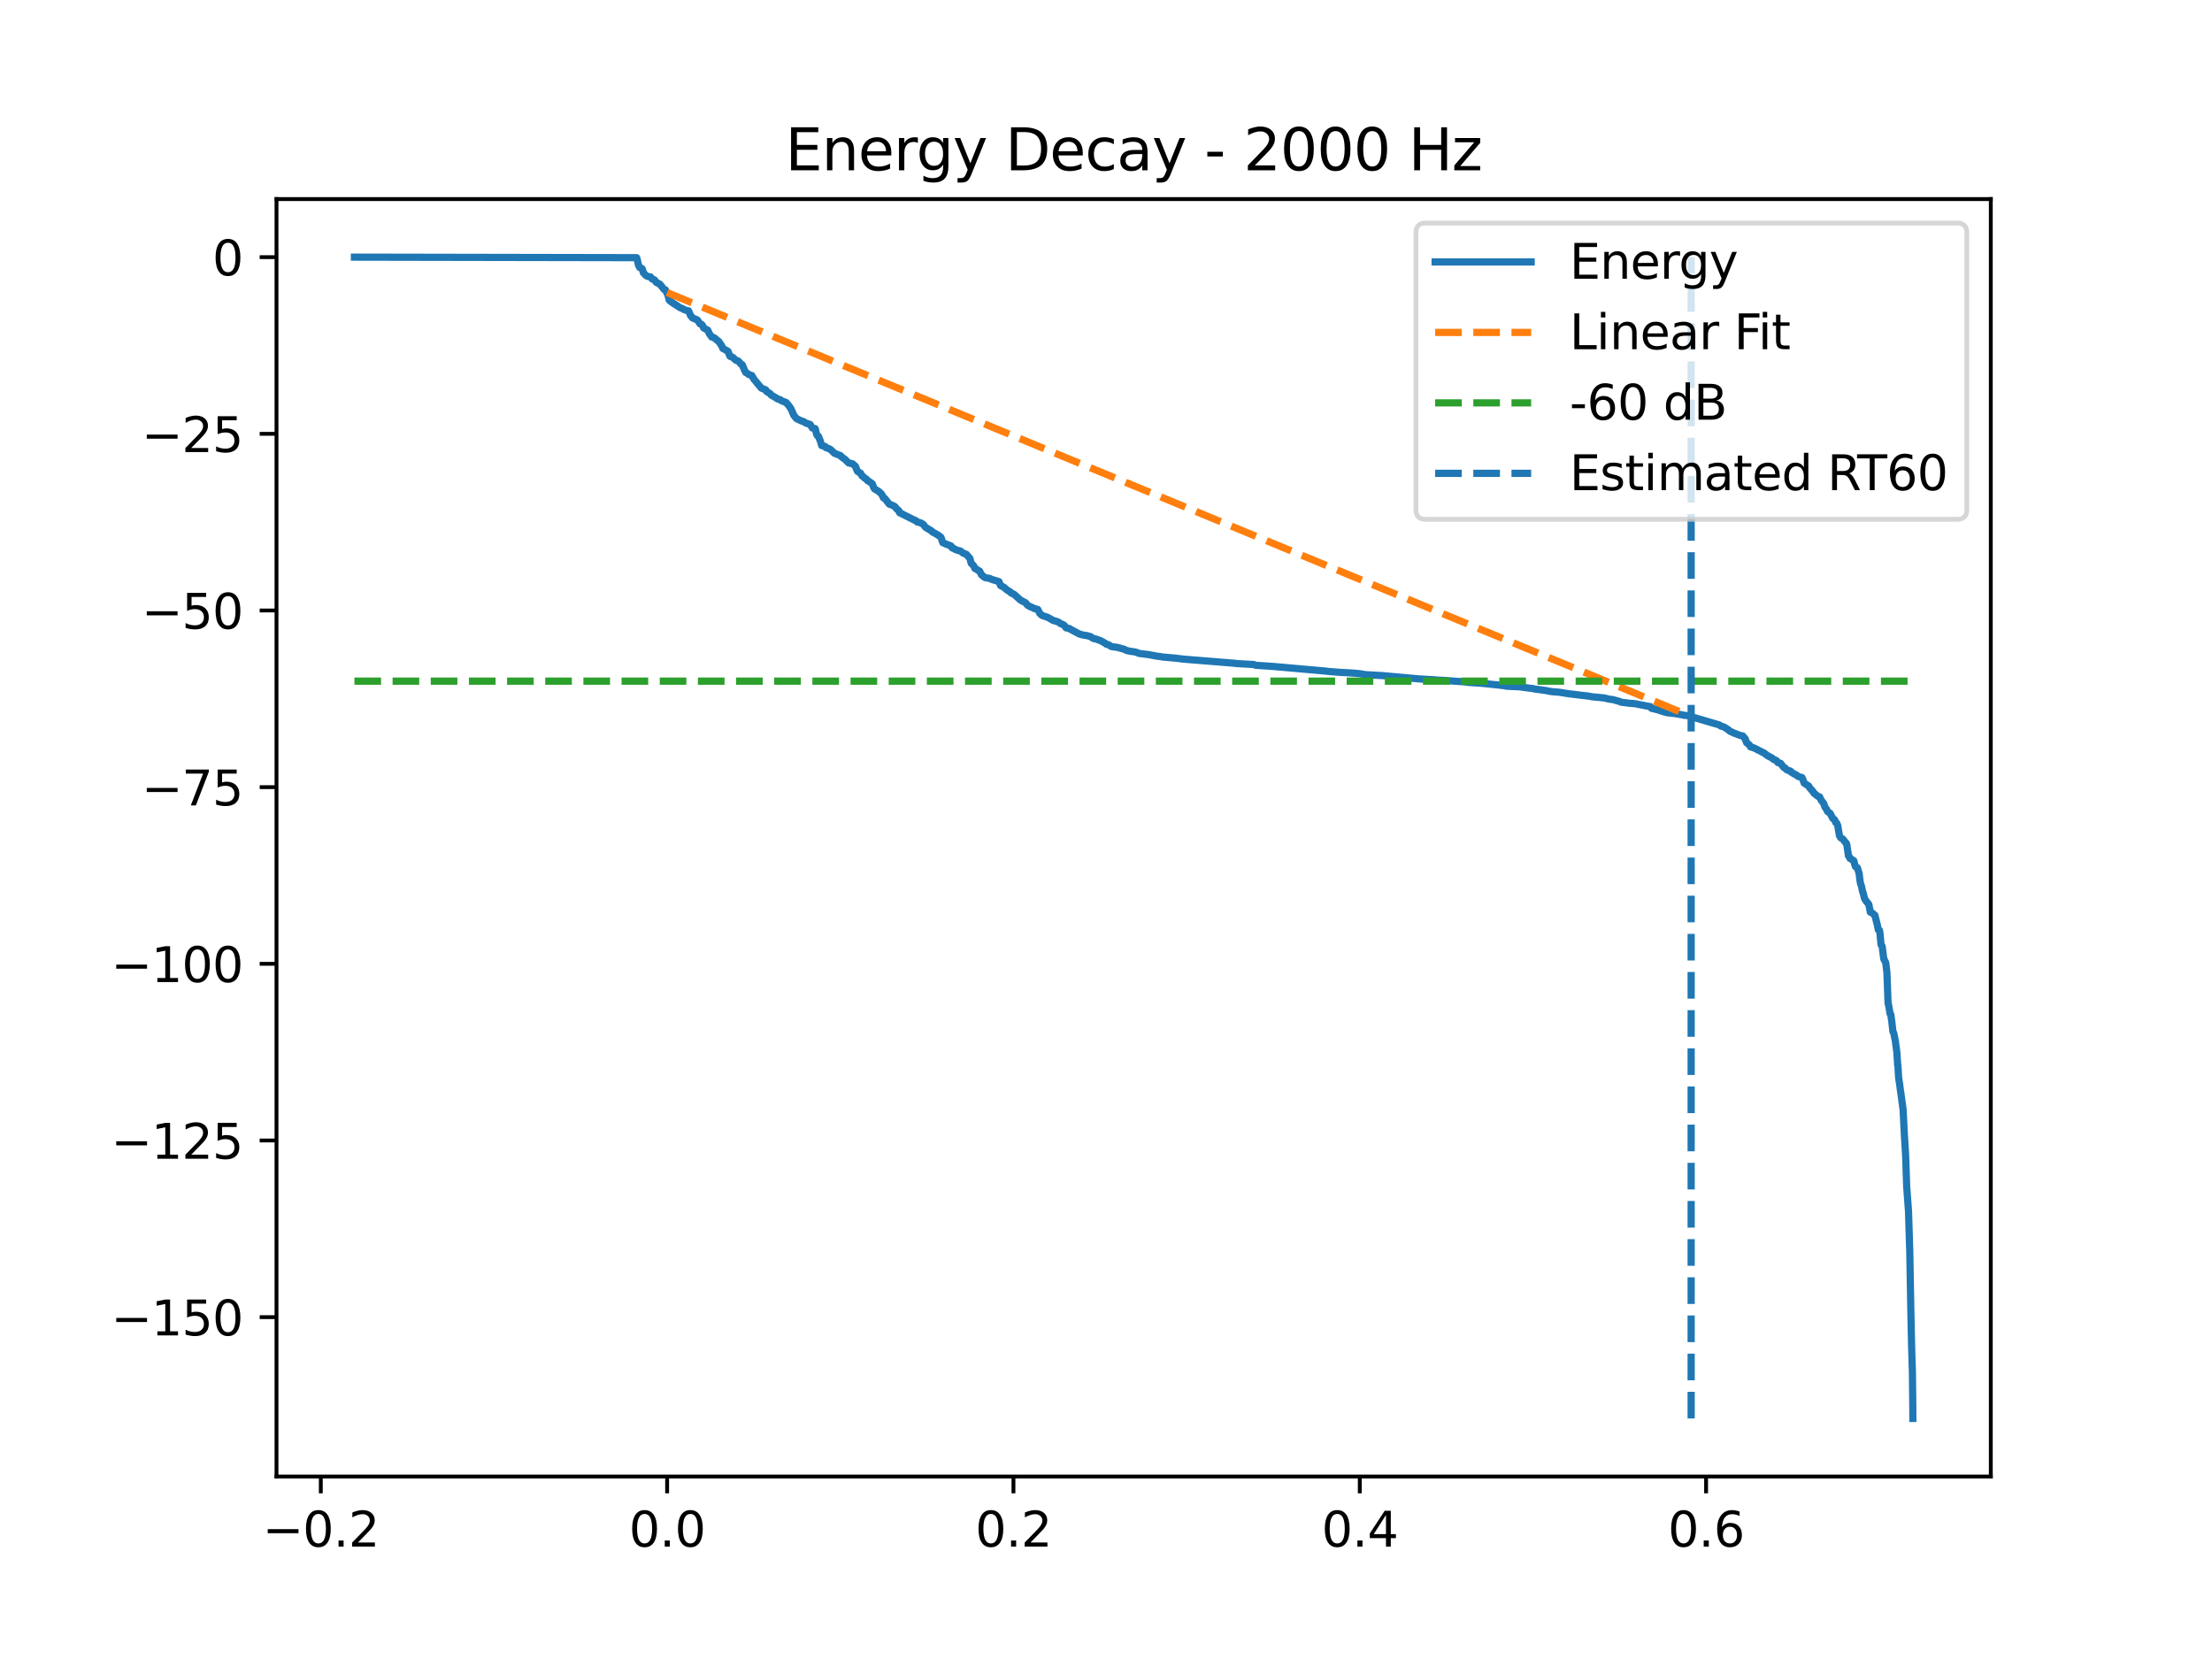 <?xml version="1.0" encoding="utf-8" standalone="no"?>
<!DOCTYPE svg PUBLIC "-//W3C//DTD SVG 1.1//EN"
  "http://www.w3.org/Graphics/SVG/1.1/DTD/svg11.dtd">
<svg xmlns:xlink="http://www.w3.org/1999/xlink" width="460.8pt" height="345.6pt" viewBox="0 0 460.8 345.6" xmlns="http://www.w3.org/2000/svg" version="1.1">
 <defs>
  <style type="text/css">*{stroke-linejoin: round; stroke-linecap: butt}</style>
 </defs>
 <g id="figure_1">
  <g id="patch_1">
   <path d="M 0 345.6 
L 460.8 345.6 
L 460.8 0 
L 0 0 
z
" style="fill: #ffffff"/>
  </g>
  <g id="axes_1">
   <g id="patch_2">
    <path d="M 57.6 307.584 
L 414.72 307.584 
L 414.72 41.472 
L 57.6 41.472 
z
" style="fill: #ffffff"/>
   </g>
   <g id="matplotlib.axis_1">
    <g id="xtick_1">
     <g id="line2d_1">
      <defs>
       <path id="me5c1b4f296" d="M 0 0 
L 0 3.5 
" style="stroke: #000000; stroke-width: 0.8"/>
      </defs>
      <g>
       <use xlink:href="#me5c1b4f296" x="66.829" y="307.584" style="stroke: #000000; stroke-width: 0.8"/>
      </g>
     </g>
     <g id="text_1">
      <!-- −0.2 -->
      <g transform="translate(54.687 322.182) scale(0.1 -0.1)">
       <defs>
        <path id="DejaVuSans-2212" d="M 678 2272 
L 4684 2272 
L 4684 1741 
L 678 1741 
L 678 2272 
z
" transform="scale(0.016)"/>
        <path id="DejaVuSans-30" d="M 2034 4250 
Q 1547 4250 1301 3770 
Q 1056 3291 1056 2328 
Q 1056 1369 1301 889 
Q 1547 409 2034 409 
Q 2525 409 2770 889 
Q 3016 1369 3016 2328 
Q 3016 3291 2770 3770 
Q 2525 4250 2034 4250 
z
M 2034 4750 
Q 2819 4750 3233 4129 
Q 3647 3509 3647 2328 
Q 3647 1150 3233 529 
Q 2819 -91 2034 -91 
Q 1250 -91 836 529 
Q 422 1150 422 2328 
Q 422 3509 836 4129 
Q 1250 4750 2034 4750 
z
" transform="scale(0.016)"/>
        <path id="DejaVuSans-2e" d="M 684 794 
L 1344 794 
L 1344 0 
L 684 0 
L 684 794 
z
" transform="scale(0.016)"/>
        <path id="DejaVuSans-32" d="M 1228 531 
L 3431 531 
L 3431 0 
L 469 0 
L 469 531 
Q 828 903 1448 1529 
Q 2069 2156 2228 2338 
Q 2531 2678 2651 2914 
Q 2772 3150 2772 3378 
Q 2772 3750 2511 3984 
Q 2250 4219 1831 4219 
Q 1534 4219 1204 4116 
Q 875 4013 500 3803 
L 500 4441 
Q 881 4594 1212 4672 
Q 1544 4750 1819 4750 
Q 2544 4750 2975 4387 
Q 3406 4025 3406 3419 
Q 3406 3131 3298 2873 
Q 3191 2616 2906 2266 
Q 2828 2175 2409 1742 
Q 1991 1309 1228 531 
z
" transform="scale(0.016)"/>
       </defs>
       <use xlink:href="#DejaVuSans-2212"/>
       <use xlink:href="#DejaVuSans-30" transform="translate(83.789 0)"/>
       <use xlink:href="#DejaVuSans-2e" transform="translate(147.412 0)"/>
       <use xlink:href="#DejaVuSans-32" transform="translate(179.199 0)"/>
      </g>
     </g>
    </g>
    <g id="xtick_2">
     <g id="line2d_2">
      <g>
       <use xlink:href="#me5c1b4f296" x="138.974" y="307.584" style="stroke: #000000; stroke-width: 0.8"/>
      </g>
     </g>
     <g id="text_2">
      <!-- 0.0 -->
      <g transform="translate(131.022 322.182) scale(0.1 -0.1)">
       <use xlink:href="#DejaVuSans-30"/>
       <use xlink:href="#DejaVuSans-2e" transform="translate(63.623 0)"/>
       <use xlink:href="#DejaVuSans-30" transform="translate(95.41 0)"/>
      </g>
     </g>
    </g>
    <g id="xtick_3">
     <g id="line2d_3">
      <g>
       <use xlink:href="#me5c1b4f296" x="211.12" y="307.584" style="stroke: #000000; stroke-width: 0.8"/>
      </g>
     </g>
     <g id="text_3">
      <!-- 0.2 -->
      <g transform="translate(203.168 322.182) scale(0.1 -0.1)">
       <use xlink:href="#DejaVuSans-30"/>
       <use xlink:href="#DejaVuSans-2e" transform="translate(63.623 0)"/>
       <use xlink:href="#DejaVuSans-32" transform="translate(95.41 0)"/>
      </g>
     </g>
    </g>
    <g id="xtick_4">
     <g id="line2d_4">
      <g>
       <use xlink:href="#me5c1b4f296" x="283.265" y="307.584" style="stroke: #000000; stroke-width: 0.8"/>
      </g>
     </g>
     <g id="text_4">
      <!-- 0.4 -->
      <g transform="translate(275.313 322.182) scale(0.1 -0.1)">
       <defs>
        <path id="DejaVuSans-34" d="M 2419 4116 
L 825 1625 
L 2419 1625 
L 2419 4116 
z
M 2253 4666 
L 3047 4666 
L 3047 1625 
L 3713 1625 
L 3713 1100 
L 3047 1100 
L 3047 0 
L 2419 0 
L 2419 1100 
L 313 1100 
L 313 1709 
L 2253 4666 
z
" transform="scale(0.016)"/>
       </defs>
       <use xlink:href="#DejaVuSans-30"/>
       <use xlink:href="#DejaVuSans-2e" transform="translate(63.623 0)"/>
       <use xlink:href="#DejaVuSans-34" transform="translate(95.41 0)"/>
      </g>
     </g>
    </g>
    <g id="xtick_5">
     <g id="line2d_5">
      <g>
       <use xlink:href="#me5c1b4f296" x="355.41" y="307.584" style="stroke: #000000; stroke-width: 0.8"/>
      </g>
     </g>
     <g id="text_5">
      <!-- 0.6 -->
      <g transform="translate(347.459 322.182) scale(0.1 -0.1)">
       <defs>
        <path id="DejaVuSans-36" d="M 2113 2584 
Q 1688 2584 1439 2293 
Q 1191 2003 1191 1497 
Q 1191 994 1439 701 
Q 1688 409 2113 409 
Q 2538 409 2786 701 
Q 3034 994 3034 1497 
Q 3034 2003 2786 2293 
Q 2538 2584 2113 2584 
z
M 3366 4563 
L 3366 3988 
Q 3128 4100 2886 4159 
Q 2644 4219 2406 4219 
Q 1781 4219 1451 3797 
Q 1122 3375 1075 2522 
Q 1259 2794 1537 2939 
Q 1816 3084 2150 3084 
Q 2853 3084 3261 2657 
Q 3669 2231 3669 1497 
Q 3669 778 3244 343 
Q 2819 -91 2113 -91 
Q 1303 -91 875 529 
Q 447 1150 447 2328 
Q 447 3434 972 4092 
Q 1497 4750 2381 4750 
Q 2619 4750 2861 4703 
Q 3103 4656 3366 4563 
z
" transform="scale(0.016)"/>
       </defs>
       <use xlink:href="#DejaVuSans-30"/>
       <use xlink:href="#DejaVuSans-2e" transform="translate(63.623 0)"/>
       <use xlink:href="#DejaVuSans-36" transform="translate(95.41 0)"/>
      </g>
     </g>
    </g>
   </g>
   <g id="matplotlib.axis_2">
    <g id="ytick_1">
     <g id="line2d_6">
      <defs>
       <path id="m8b66129d8b" d="M 0 0 
L -3.5 0 
" style="stroke: #000000; stroke-width: 0.8"/>
      </defs>
      <g>
       <use xlink:href="#m8b66129d8b" x="57.6" y="274.388" style="stroke: #000000; stroke-width: 0.8"/>
      </g>
     </g>
     <g id="text_6">
      <!-- −150 -->
      <g transform="translate(23.133 278.187) scale(0.1 -0.1)">
       <defs>
        <path id="DejaVuSans-31" d="M 794 531 
L 1825 531 
L 1825 4091 
L 703 3866 
L 703 4441 
L 1819 4666 
L 2450 4666 
L 2450 531 
L 3481 531 
L 3481 0 
L 794 0 
L 794 531 
z
" transform="scale(0.016)"/>
        <path id="DejaVuSans-35" d="M 691 4666 
L 3169 4666 
L 3169 4134 
L 1269 4134 
L 1269 2991 
Q 1406 3038 1543 3061 
Q 1681 3084 1819 3084 
Q 2600 3084 3056 2656 
Q 3513 2228 3513 1497 
Q 3513 744 3044 326 
Q 2575 -91 1722 -91 
Q 1428 -91 1123 -41 
Q 819 9 494 109 
L 494 744 
Q 775 591 1075 516 
Q 1375 441 1709 441 
Q 2250 441 2565 725 
Q 2881 1009 2881 1497 
Q 2881 1984 2565 2268 
Q 2250 2553 1709 2553 
Q 1456 2553 1204 2497 
Q 953 2441 691 2322 
L 691 4666 
z
" transform="scale(0.016)"/>
       </defs>
       <use xlink:href="#DejaVuSans-2212"/>
       <use xlink:href="#DejaVuSans-31" transform="translate(83.789 0)"/>
       <use xlink:href="#DejaVuSans-35" transform="translate(147.412 0)"/>
       <use xlink:href="#DejaVuSans-30" transform="translate(211.035 0)"/>
      </g>
     </g>
    </g>
    <g id="ytick_2">
     <g id="line2d_7">
      <g>
       <use xlink:href="#m8b66129d8b" x="57.6" y="237.585" style="stroke: #000000; stroke-width: 0.8"/>
      </g>
     </g>
     <g id="text_7">
      <!-- −125 -->
      <g transform="translate(23.133 241.384) scale(0.1 -0.1)">
       <use xlink:href="#DejaVuSans-2212"/>
       <use xlink:href="#DejaVuSans-31" transform="translate(83.789 0)"/>
       <use xlink:href="#DejaVuSans-32" transform="translate(147.412 0)"/>
       <use xlink:href="#DejaVuSans-35" transform="translate(211.035 0)"/>
      </g>
     </g>
    </g>
    <g id="ytick_3">
     <g id="line2d_8">
      <g>
       <use xlink:href="#m8b66129d8b" x="57.6" y="200.781" style="stroke: #000000; stroke-width: 0.8"/>
      </g>
     </g>
     <g id="text_8">
      <!-- −100 -->
      <g transform="translate(23.133 204.581) scale(0.1 -0.1)">
       <use xlink:href="#DejaVuSans-2212"/>
       <use xlink:href="#DejaVuSans-31" transform="translate(83.789 0)"/>
       <use xlink:href="#DejaVuSans-30" transform="translate(147.412 0)"/>
       <use xlink:href="#DejaVuSans-30" transform="translate(211.035 0)"/>
      </g>
     </g>
    </g>
    <g id="ytick_4">
     <g id="line2d_9">
      <g>
       <use xlink:href="#m8b66129d8b" x="57.6" y="163.978" style="stroke: #000000; stroke-width: 0.8"/>
      </g>
     </g>
     <g id="text_9">
      <!-- −75 -->
      <g transform="translate(29.495 167.777) scale(0.1 -0.1)">
       <defs>
        <path id="DejaVuSans-37" d="M 525 4666 
L 3525 4666 
L 3525 4397 
L 1831 0 
L 1172 0 
L 2766 4134 
L 525 4134 
L 525 4666 
z
" transform="scale(0.016)"/>
       </defs>
       <use xlink:href="#DejaVuSans-2212"/>
       <use xlink:href="#DejaVuSans-37" transform="translate(83.789 0)"/>
       <use xlink:href="#DejaVuSans-35" transform="translate(147.412 0)"/>
      </g>
     </g>
    </g>
    <g id="ytick_5">
     <g id="line2d_10">
      <g>
       <use xlink:href="#m8b66129d8b" x="57.6" y="127.175" style="stroke: #000000; stroke-width: 0.8"/>
      </g>
     </g>
     <g id="text_10">
      <!-- −50 -->
      <g transform="translate(29.495 130.974) scale(0.1 -0.1)">
       <use xlink:href="#DejaVuSans-2212"/>
       <use xlink:href="#DejaVuSans-35" transform="translate(83.789 0)"/>
       <use xlink:href="#DejaVuSans-30" transform="translate(147.412 0)"/>
      </g>
     </g>
    </g>
    <g id="ytick_6">
     <g id="line2d_11">
      <g>
       <use xlink:href="#m8b66129d8b" x="57.6" y="90.371" style="stroke: #000000; stroke-width: 0.8"/>
      </g>
     </g>
     <g id="text_11">
      <!-- −25 -->
      <g transform="translate(29.495 94.171) scale(0.1 -0.1)">
       <use xlink:href="#DejaVuSans-2212"/>
       <use xlink:href="#DejaVuSans-32" transform="translate(83.789 0)"/>
       <use xlink:href="#DejaVuSans-35" transform="translate(147.412 0)"/>
      </g>
     </g>
    </g>
    <g id="ytick_7">
     <g id="line2d_12">
      <g>
       <use xlink:href="#m8b66129d8b" x="57.6" y="53.568" style="stroke: #000000; stroke-width: 0.8"/>
      </g>
     </g>
     <g id="text_12">
      <!-- 0 -->
      <g transform="translate(44.237 57.367) scale(0.1 -0.1)">
       <use xlink:href="#DejaVuSans-30"/>
      </g>
     </g>
    </g>
   </g>
   <g id="line2d_13">
    <path d="M 73.833 53.568 
L 132.624 53.677 
L 132.767 54.144 
L 132.969 55.105 
L 133.24 55.705 
L 133.774 55.976 
L 134.052 56.872 
L 134.209 56.993 
L 134.45 57.28 
L 134.683 57.461 
L 134.841 57.563 
L 135.495 57.676 
L 135.878 58.14 
L 136.036 58.19 
L 136.344 58.309 
L 136.727 58.836 
L 136.968 58.944 
L 137.178 59.057 
L 137.479 59.214 
L 138.328 60.287 
L 138.628 60.395 
L 139.177 61.592 
L 139.395 62.497 
L 139.68 62.776 
L 139.876 62.88 
L 140.004 62.999 
L 140.169 63.129 
L 141.146 63.736 
L 141.462 63.967 
L 141.664 64.086 
L 141.83 64.16 
L 142.206 64.296 
L 142.491 64.487 
L 142.935 64.644 
L 143.438 64.757 
L 143.896 65.825 
L 144.039 65.928 
L 144.257 66.233 
L 145.227 66.629 
L 145.415 66.844 
L 145.813 67.452 
L 146.166 67.587 
L 146.354 67.798 
L 146.564 68.296 
L 147.436 68.782 
L 147.782 69.555 
L 147.947 69.75 
L 148.24 70.196 
L 148.669 70.311 
L 149.052 70.56 
L 149.165 70.681 
L 149.413 70.907 
L 149.691 71.083 
L 150.344 72.03 
L 150.57 72.584 
L 150.743 72.674 
L 150.953 72.786 
L 151.652 73.183 
L 152.05 74.19 
L 152.246 74.303 
L 152.599 74.405 
L 152.945 74.727 
L 153.11 74.88 
L 153.343 75.074 
L 153.749 75.182 
L 154.08 75.509 
L 154.328 75.829 
L 154.613 75.965 
L 155.124 77.168 
L 155.169 77.263 
L 155.35 77.597 
L 155.537 77.684 
L 155.793 77.861 
L 156.033 78.043 
L 156.62 78.225 
L 157.056 78.984 
L 158.596 80.845 
L 159.528 81.222 
L 159.701 81.565 
L 160.437 81.998 
L 160.64 82.292 
L 161.662 82.871 
L 161.85 83.029 
L 162.053 83.135 
L 162.233 83.176 
L 162.564 83.28 
L 162.782 83.485 
L 163.752 83.839 
L 164.308 84.489 
L 164.383 84.587 
L 164.676 85.014 
L 164.751 85.114 
L 165.33 86.425 
L 165.375 86.527 
L 165.533 86.732 
L 165.645 86.849 
L 165.908 87.188 
L 166.953 87.698 
L 167.389 87.811 
L 167.682 88.026 
L 167.9 88.139 
L 168.772 88.427 
L 169.215 89.153 
L 169.365 89.19 
L 169.824 89.292 
L 170.132 90.522 
L 170.282 90.767 
L 170.493 90.894 
L 170.816 91.688 
L 170.921 91.952 
L 171.169 92.816 
L 171.875 92.994 
L 172.063 93.259 
L 172.432 93.365 
L 172.905 93.572 
L 173.055 93.686 
L 173.581 94.168 
L 173.777 94.393 
L 175.152 94.949 
L 175.28 95.159 
L 175.438 95.268 
L 175.558 95.373 
L 175.716 95.472 
L 175.911 95.583 
L 176.768 96.426 
L 176.963 96.479 
L 177.609 96.618 
L 178.188 97.128 
L 178.496 97.881 
L 178.639 98.201 
L 178.834 98.315 
L 179.007 98.433 
L 179.285 98.582 
L 179.36 98.763 
L 179.556 99.109 
L 179.781 99.266 
L 179.924 99.398 
L 180.12 99.598 
L 180.42 99.759 
L 180.728 100.128 
L 180.969 100.264 
L 181.142 100.369 
L 181.42 100.575 
L 181.577 100.666 
L 181.72 100.786 
L 182.036 101.625 
L 182.186 101.855 
L 182.885 102.269 
L 183.05 102.37 
L 183.156 102.479 
L 183.389 102.686 
L 183.539 102.797 
L 183.84 103.254 
L 184.027 103.708 
L 184.336 103.846 
L 185.245 105.013 
L 185.688 105.18 
L 185.974 105.311 
L 186.229 105.417 
L 186.425 105.542 
L 186.515 105.661 
L 186.8 106.017 
L 187.244 106.385 
L 187.402 106.806 
L 187.732 106.966 
L 190.468 108.341 
L 190.791 108.454 
L 191.062 108.737 
L 191.264 108.787 
L 191.76 108.902 
L 192.324 109.23 
L 192.557 109.518 
L 192.61 109.615 
L 192.82 109.857 
L 194.053 110.601 
L 194.286 110.848 
L 194.646 111.037 
L 194.864 111.138 
L 195.315 111.418 
L 195.511 111.541 
L 196.022 111.934 
L 196.405 113.064 
L 196.653 113.159 
L 196.893 113.269 
L 198.126 113.742 
L 198.321 114.119 
L 198.825 114.331 
L 199.035 114.48 
L 199.546 114.658 
L 200.072 114.773 
L 200.523 115.132 
L 200.696 115.246 
L 200.944 115.341 
L 201.297 115.46 
L 202.049 116.333 
L 202.312 117.338 
L 202.68 117.693 
L 202.845 117.87 
L 203.093 118.438 
L 203.447 118.574 
L 203.755 118.842 
L 204.07 118.962 
L 204.461 119.763 
L 204.672 119.874 
L 204.867 120.104 
L 205.032 120.215 
L 205.228 120.33 
L 205.385 120.369 
L 206.137 120.486 
L 206.663 120.722 
L 208.106 121.16 
L 208.437 121.979 
L 208.647 122.091 
L 208.872 122.202 
L 209.136 122.327 
L 209.609 122.77 
L 209.955 123.016 
L 210.451 123.292 
L 210.616 123.519 
L 211.277 123.824 
L 212.224 124.683 
L 212.57 125.004 
L 213.141 125.309 
L 213.457 125.46 
L 213.652 125.568 
L 213.885 125.844 
L 213.938 125.938 
L 214.111 126.117 
L 214.389 126.261 
L 214.561 126.375 
L 215.2 126.615 
L 215.373 126.752 
L 216.192 126.961 
L 216.613 127.798 
L 216.899 128.057 
L 217.087 128.208 
L 218.003 128.52 
L 218.289 128.626 
L 218.725 128.866 
L 219.356 129.233 
L 219.589 129.301 
L 219.995 129.413 
L 220.198 129.486 
L 220.513 129.6 
L 220.837 129.843 
L 221.009 129.953 
L 221.348 130.063 
L 221.723 130.294 
L 222.084 130.793 
L 222.813 130.942 
L 222.971 131.097 
L 223.272 131.219 
L 223.452 131.327 
L 223.76 131.497 
L 224.85 132.075 
L 225.316 132.203 
L 225.767 132.316 
L 226.511 132.423 
L 226.683 132.48 
L 227.172 132.618 
L 227.495 132.824 
L 227.615 132.931 
L 227.773 133.005 
L 228.359 133.138 
L 229.269 133.463 
L 229.472 133.571 
L 230.058 133.904 
L 230.276 134.03 
L 230.464 134.193 
L 230.952 134.316 
L 231.35 134.592 
L 231.508 134.683 
L 232.898 134.884 
L 233.229 134.995 
L 234.146 135.227 
L 234.319 135.336 
L 234.695 135.498 
L 234.92 135.563 
L 235.649 135.706 
L 236.228 135.769 
L 236.836 135.92 
L 237.272 136.118 
L 238.685 136.289 
L 239.113 136.342 
L 240.293 136.552 
L 240.834 136.662 
L 241.714 136.777 
L 242.165 136.864 
L 244.938 137.109 
L 246.05 137.246 
L 246.471 137.302 
L 256.654 138.124 
L 258.097 138.262 
L 259.367 138.325 
L 261.238 138.439 
L 261.546 138.586 
L 263.245 138.704 
L 263.68 138.728 
L 265.424 138.85 
L 276.253 139.805 
L 276.569 139.858 
L 278.591 140.019 
L 278.899 140.047 
L 281.01 140.16 
L 282.108 140.235 
L 283.325 140.351 
L 284.392 140.533 
L 284.918 140.573 
L 287.541 140.713 
L 287.984 140.739 
L 295.605 141.426 
L 298.791 141.612 
L 299.129 141.656 
L 301.196 141.768 
L 303.188 141.912 
L 304.931 142.027 
L 305.84 142.148 
L 308.576 142.335 
L 311.8 142.664 
L 312.191 142.699 
L 313.032 142.81 
L 313.341 142.842 
L 313.874 142.954 
L 314.408 142.977 
L 316.647 143.085 
L 316.948 143.129 
L 317.835 143.252 
L 318.308 143.318 
L 319.345 143.434 
L 319.646 143.524 
L 322.043 143.854 
L 322.84 144.012 
L 323.276 144.082 
L 324.846 144.209 
L 326.943 144.544 
L 327.251 144.569 
L 328.454 144.716 
L 329.393 144.839 
L 330.843 144.997 
L 331.738 145.162 
L 332.985 145.274 
L 334.03 145.38 
L 334.661 145.496 
L 335.067 145.623 
L 336.006 145.741 
L 336.668 145.929 
L 336.856 145.977 
L 337.299 146.093 
L 337.69 146.281 
L 338.885 146.422 
L 339.253 146.487 
L 340.636 146.597 
L 342.116 146.89 
L 342.747 147.008 
L 342.995 147.063 
L 343.8 147.192 
L 344.055 147.571 
L 344.596 147.666 
L 344.994 147.793 
L 345.385 147.88 
L 346.189 148.158 
L 346.467 148.241 
L 346.896 148.36 
L 347.287 148.472 
L 348.729 148.622 
L 349.075 148.681 
L 350.21 148.873 
L 350.713 148.991 
L 351.901 149.12 
L 352.427 149.321 
L 352.773 149.435 
L 358.176 151.017 
L 358.416 151.222 
L 359.085 151.431 
L 359.288 151.538 
L 360.002 152.001 
L 360.288 152.246 
L 360.446 152.37 
L 360.791 152.502 
L 361.212 152.719 
L 361.768 152.904 
L 361.964 153.008 
L 362.279 153.121 
L 362.46 153.188 
L 363.046 153.307 
L 363.467 153.804 
L 363.579 153.936 
L 363.692 154.292 
L 363.85 154.723 
L 364.481 155.236 
L 364.677 155.601 
L 365.165 155.739 
L 365.586 155.902 
L 367.254 156.756 
L 367.51 156.87 
L 368.171 157.402 
L 368.382 157.48 
L 368.479 157.586 
L 368.727 157.696 
L 369.035 157.833 
L 369.501 158.223 
L 369.885 158.36 
L 370.088 158.469 
L 370.366 158.861 
L 370.899 158.996 
L 371.621 159.892 
L 371.869 159.996 
L 372.049 160.213 
L 372.169 160.309 
L 372.32 160.414 
L 372.973 160.625 
L 373.139 160.863 
L 373.304 160.912 
L 373.56 161.103 
L 373.725 161.213 
L 374.131 161.399 
L 374.326 161.53 
L 374.469 161.669 
L 374.679 161.783 
L 375.393 161.979 
L 375.619 162.507 
L 375.837 163.142 
L 376.791 163.754 
L 376.979 164.112 
L 377.107 164.237 
L 377.738 164.972 
L 377.926 165.29 
L 378.114 165.401 
L 378.707 165.9 
L 379.053 165.996 
L 379.354 166.658 
L 379.947 167.42 
L 380.135 168.075 
L 380.511 168.601 
L 380.699 169.042 
L 381.24 169.418 
L 381.811 170.498 
L 382.179 170.762 
L 382.427 171.368 
L 382.615 171.471 
L 382.826 171.957 
L 383.194 174.097 
L 383.457 174.529 
L 383.585 174.621 
L 383.893 174.782 
L 384.479 175.548 
L 384.637 175.69 
L 384.727 175.95 
L 385.073 178.307 
L 385.216 178.417 
L 385.388 178.822 
L 385.832 179.068 
L 385.997 179.217 
L 386.192 179.325 
L 386.373 180.098 
L 386.523 180.529 
L 386.756 180.639 
L 386.929 180.777 
L 387.297 181.991 
L 387.493 183.627 
L 387.605 184.132 
L 387.741 184.506 
L 387.771 184.577 
L 388.026 185.8 
L 388.131 186.015 
L 388.424 187.203 
L 388.597 187.468 
L 388.808 187.812 
L 388.988 187.988 
L 389.191 188.24 
L 389.304 188.4 
L 389.439 189.037 
L 389.619 190.015 
L 389.845 190.079 
L 389.973 190.185 
L 390.221 190.342 
L 390.266 190.435 
L 390.424 190.564 
L 390.566 190.652 
L 391.122 192.83 
L 391.28 193.699 
L 391.528 193.797 
L 391.626 194.345 
L 391.844 196.757 
L 391.889 196.848 
L 392.062 197.096 
L 392.092 197.162 
L 392.423 199.779 
L 392.535 199.932 
L 392.806 200.515 
L 392.836 200.595 
L 393.084 202.65 
L 393.324 209.061 
L 393.437 209.413 
L 393.745 211.21 
L 393.888 211.336 
L 394.106 212.899 
L 394.279 214.423 
L 394.331 214.902 
L 394.482 215.192 
L 394.527 215.281 
L 394.782 216.625 
L 394.82 216.719 
L 395.143 219.177 
L 395.323 221.938 
L 395.368 221.986 
L 395.511 224.407 
L 395.654 225.432 
L 395.692 225.565 
L 395.91 227.283 
L 395.94 227.373 
L 396.451 231.165 
L 396.706 236.252 
L 396.977 240.686 
L 397.195 247.104 
L 397.578 252.354 
L 397.818 260.103 
L 397.833 260.182 
L 397.924 265.394 
L 398.081 273.881 
L 398.232 280.82 
L 398.39 285.875 
L 398.472 293.195 
L 398.48 295.488 
L 398.48 295.488 
" clip-path="url(#p4ebe35222c)" style="fill: none; stroke: #1f77b4; stroke-width: 1.5; stroke-linecap: square"/>
   </g>
   <g id="line2d_14">
    <path d="M 138.974 60.942 
L 352.299 149.257 
" clip-path="url(#p4ebe35222c)" style="fill: none; stroke-dasharray: 5.55,2.4; stroke-dashoffset: 0; stroke: #ff7f0e; stroke-width: 1.5"/>
   </g>
   <g id="line2d_15">
    <path d="M 73.833 141.896 
L 398.487 141.896 
L 398.487 141.896 
" clip-path="url(#p4ebe35222c)" style="fill: none; stroke-dasharray: 5.55,2.4; stroke-dashoffset: 0; stroke: #2ca02c; stroke-width: 1.5"/>
   </g>
   <g id="LineCollection_1">
    <path d="M 352.299 295.488 
L 352.299 53.568 
" clip-path="url(#p4ebe35222c)" style="fill: none; stroke-dasharray: 5.55,2.4; stroke-dashoffset: 0; stroke: #1f77b4; stroke-width: 1.5"/>
   </g>
   <g id="patch_3">
    <path d="M 57.6 307.584 
L 57.6 41.472 
" style="fill: none; stroke: #000000; stroke-width: 0.8; stroke-linejoin: miter; stroke-linecap: square"/>
   </g>
   <g id="patch_4">
    <path d="M 414.72 307.584 
L 414.72 41.472 
" style="fill: none; stroke: #000000; stroke-width: 0.8; stroke-linejoin: miter; stroke-linecap: square"/>
   </g>
   <g id="patch_5">
    <path d="M 57.6 307.584 
L 414.72 307.584 
" style="fill: none; stroke: #000000; stroke-width: 0.8; stroke-linejoin: miter; stroke-linecap: square"/>
   </g>
   <g id="patch_6">
    <path d="M 57.6 41.472 
L 414.72 41.472 
" style="fill: none; stroke: #000000; stroke-width: 0.8; stroke-linejoin: miter; stroke-linecap: square"/>
   </g>
   <g id="text_13">
    <!-- Energy Decay - 2000 Hz -->
    <g transform="translate(163.59 35.472) scale(0.12 -0.12)">
     <defs>
      <path id="DejaVuSans-45" d="M 628 4666 
L 3578 4666 
L 3578 4134 
L 1259 4134 
L 1259 2753 
L 3481 2753 
L 3481 2222 
L 1259 2222 
L 1259 531 
L 3634 531 
L 3634 0 
L 628 0 
L 628 4666 
z
" transform="scale(0.016)"/>
      <path id="DejaVuSans-6e" d="M 3513 2113 
L 3513 0 
L 2938 0 
L 2938 2094 
Q 2938 2591 2744 2837 
Q 2550 3084 2163 3084 
Q 1697 3084 1428 2787 
Q 1159 2491 1159 1978 
L 1159 0 
L 581 0 
L 581 3500 
L 1159 3500 
L 1159 2956 
Q 1366 3272 1645 3428 
Q 1925 3584 2291 3584 
Q 2894 3584 3203 3211 
Q 3513 2838 3513 2113 
z
" transform="scale(0.016)"/>
      <path id="DejaVuSans-65" d="M 3597 1894 
L 3597 1613 
L 953 1613 
Q 991 1019 1311 708 
Q 1631 397 2203 397 
Q 2534 397 2845 478 
Q 3156 559 3463 722 
L 3463 178 
Q 3153 47 2828 -22 
Q 2503 -91 2169 -91 
Q 1331 -91 842 396 
Q 353 884 353 1716 
Q 353 2575 817 3079 
Q 1281 3584 2069 3584 
Q 2775 3584 3186 3129 
Q 3597 2675 3597 1894 
z
M 3022 2063 
Q 3016 2534 2758 2815 
Q 2500 3097 2075 3097 
Q 1594 3097 1305 2825 
Q 1016 2553 972 2059 
L 3022 2063 
z
" transform="scale(0.016)"/>
      <path id="DejaVuSans-72" d="M 2631 2963 
Q 2534 3019 2420 3045 
Q 2306 3072 2169 3072 
Q 1681 3072 1420 2755 
Q 1159 2438 1159 1844 
L 1159 0 
L 581 0 
L 581 3500 
L 1159 3500 
L 1159 2956 
Q 1341 3275 1631 3429 
Q 1922 3584 2338 3584 
Q 2397 3584 2469 3576 
Q 2541 3569 2628 3553 
L 2631 2963 
z
" transform="scale(0.016)"/>
      <path id="DejaVuSans-67" d="M 2906 1791 
Q 2906 2416 2648 2759 
Q 2391 3103 1925 3103 
Q 1463 3103 1205 2759 
Q 947 2416 947 1791 
Q 947 1169 1205 825 
Q 1463 481 1925 481 
Q 2391 481 2648 825 
Q 2906 1169 2906 1791 
z
M 3481 434 
Q 3481 -459 3084 -895 
Q 2688 -1331 1869 -1331 
Q 1566 -1331 1297 -1286 
Q 1028 -1241 775 -1147 
L 775 -588 
Q 1028 -725 1275 -790 
Q 1522 -856 1778 -856 
Q 2344 -856 2625 -561 
Q 2906 -266 2906 331 
L 2906 616 
Q 2728 306 2450 153 
Q 2172 0 1784 0 
Q 1141 0 747 490 
Q 353 981 353 1791 
Q 353 2603 747 3093 
Q 1141 3584 1784 3584 
Q 2172 3584 2450 3431 
Q 2728 3278 2906 2969 
L 2906 3500 
L 3481 3500 
L 3481 434 
z
" transform="scale(0.016)"/>
      <path id="DejaVuSans-79" d="M 2059 -325 
Q 1816 -950 1584 -1140 
Q 1353 -1331 966 -1331 
L 506 -1331 
L 506 -850 
L 844 -850 
Q 1081 -850 1212 -737 
Q 1344 -625 1503 -206 
L 1606 56 
L 191 3500 
L 800 3500 
L 1894 763 
L 2988 3500 
L 3597 3500 
L 2059 -325 
z
" transform="scale(0.016)"/>
      <path id="DejaVuSans-20" transform="scale(0.016)"/>
      <path id="DejaVuSans-44" d="M 1259 4147 
L 1259 519 
L 2022 519 
Q 2988 519 3436 956 
Q 3884 1394 3884 2338 
Q 3884 3275 3436 3711 
Q 2988 4147 2022 4147 
L 1259 4147 
z
M 628 4666 
L 1925 4666 
Q 3281 4666 3915 4102 
Q 4550 3538 4550 2338 
Q 4550 1131 3912 565 
Q 3275 0 1925 0 
L 628 0 
L 628 4666 
z
" transform="scale(0.016)"/>
      <path id="DejaVuSans-63" d="M 3122 3366 
L 3122 2828 
Q 2878 2963 2633 3030 
Q 2388 3097 2138 3097 
Q 1578 3097 1268 2742 
Q 959 2388 959 1747 
Q 959 1106 1268 751 
Q 1578 397 2138 397 
Q 2388 397 2633 464 
Q 2878 531 3122 666 
L 3122 134 
Q 2881 22 2623 -34 
Q 2366 -91 2075 -91 
Q 1284 -91 818 406 
Q 353 903 353 1747 
Q 353 2603 823 3093 
Q 1294 3584 2113 3584 
Q 2378 3584 2631 3529 
Q 2884 3475 3122 3366 
z
" transform="scale(0.016)"/>
      <path id="DejaVuSans-61" d="M 2194 1759 
Q 1497 1759 1228 1600 
Q 959 1441 959 1056 
Q 959 750 1161 570 
Q 1363 391 1709 391 
Q 2188 391 2477 730 
Q 2766 1069 2766 1631 
L 2766 1759 
L 2194 1759 
z
M 3341 1997 
L 3341 0 
L 2766 0 
L 2766 531 
Q 2569 213 2275 61 
Q 1981 -91 1556 -91 
Q 1019 -91 701 211 
Q 384 513 384 1019 
Q 384 1609 779 1909 
Q 1175 2209 1959 2209 
L 2766 2209 
L 2766 2266 
Q 2766 2663 2505 2880 
Q 2244 3097 1772 3097 
Q 1472 3097 1187 3025 
Q 903 2953 641 2809 
L 641 3341 
Q 956 3463 1253 3523 
Q 1550 3584 1831 3584 
Q 2591 3584 2966 3190 
Q 3341 2797 3341 1997 
z
" transform="scale(0.016)"/>
      <path id="DejaVuSans-2d" d="M 313 2009 
L 1997 2009 
L 1997 1497 
L 313 1497 
L 313 2009 
z
" transform="scale(0.016)"/>
      <path id="DejaVuSans-48" d="M 628 4666 
L 1259 4666 
L 1259 2753 
L 3553 2753 
L 3553 4666 
L 4184 4666 
L 4184 0 
L 3553 0 
L 3553 2222 
L 1259 2222 
L 1259 0 
L 628 0 
L 628 4666 
z
" transform="scale(0.016)"/>
      <path id="DejaVuSans-7a" d="M 353 3500 
L 3084 3500 
L 3084 2975 
L 922 459 
L 3084 459 
L 3084 0 
L 275 0 
L 275 525 
L 2438 3041 
L 353 3041 
L 353 3500 
z
" transform="scale(0.016)"/>
     </defs>
     <use xlink:href="#DejaVuSans-45"/>
     <use xlink:href="#DejaVuSans-6e" transform="translate(63.184 0)"/>
     <use xlink:href="#DejaVuSans-65" transform="translate(126.562 0)"/>
     <use xlink:href="#DejaVuSans-72" transform="translate(188.086 0)"/>
     <use xlink:href="#DejaVuSans-67" transform="translate(227.449 0)"/>
     <use xlink:href="#DejaVuSans-79" transform="translate(290.926 0)"/>
     <use xlink:href="#DejaVuSans-20" transform="translate(350.105 0)"/>
     <use xlink:href="#DejaVuSans-44" transform="translate(381.893 0)"/>
     <use xlink:href="#DejaVuSans-65" transform="translate(458.895 0)"/>
     <use xlink:href="#DejaVuSans-63" transform="translate(520.418 0)"/>
     <use xlink:href="#DejaVuSans-61" transform="translate(575.398 0)"/>
     <use xlink:href="#DejaVuSans-79" transform="translate(636.678 0)"/>
     <use xlink:href="#DejaVuSans-20" transform="translate(695.857 0)"/>
     <use xlink:href="#DejaVuSans-2d" transform="translate(727.645 0)"/>
     <use xlink:href="#DejaVuSans-20" transform="translate(763.729 0)"/>
     <use xlink:href="#DejaVuSans-32" transform="translate(795.516 0)"/>
     <use xlink:href="#DejaVuSans-30" transform="translate(859.139 0)"/>
     <use xlink:href="#DejaVuSans-30" transform="translate(922.762 0)"/>
     <use xlink:href="#DejaVuSans-30" transform="translate(986.385 0)"/>
     <use xlink:href="#DejaVuSans-20" transform="translate(1050.008 0)"/>
     <use xlink:href="#DejaVuSans-48" transform="translate(1081.795 0)"/>
     <use xlink:href="#DejaVuSans-7a" transform="translate(1156.99 0)"/>
    </g>
   </g>
   <g id="legend_1">
    <g id="patch_7">
     <path d="M 296.968 108.184 
L 407.72 108.184 
Q 409.72 108.184 409.72 106.184 
L 409.72 48.472 
Q 409.72 46.472 407.72 46.472 
L 296.968 46.472 
Q 294.968 46.472 294.968 48.472 
L 294.968 106.184 
Q 294.968 108.184 296.968 108.184 
z
" style="fill: #ffffff; opacity: 0.8; stroke: #cccccc; stroke-linejoin: miter"/>
    </g>
    <g id="line2d_16">
     <path d="M 298.968 54.57 
L 308.968 54.57 
L 318.968 54.57 
" style="fill: none; stroke: #1f77b4; stroke-width: 1.5; stroke-linecap: square"/>
    </g>
    <g id="text_14">
     <!-- Energy -->
     <g transform="translate(326.968 58.07) scale(0.1 -0.1)">
      <use xlink:href="#DejaVuSans-45"/>
      <use xlink:href="#DejaVuSans-6e" transform="translate(63.184 0)"/>
      <use xlink:href="#DejaVuSans-65" transform="translate(126.562 0)"/>
      <use xlink:href="#DejaVuSans-72" transform="translate(188.086 0)"/>
      <use xlink:href="#DejaVuSans-67" transform="translate(227.449 0)"/>
      <use xlink:href="#DejaVuSans-79" transform="translate(290.926 0)"/>
     </g>
    </g>
    <g id="line2d_17">
     <path d="M 298.968 69.249 
L 308.968 69.249 
L 318.968 69.249 
" style="fill: none; stroke-dasharray: 5.55,2.4; stroke-dashoffset: 0; stroke: #ff7f0e; stroke-width: 1.5"/>
    </g>
    <g id="text_15">
     <!-- Linear Fit -->
     <g transform="translate(326.968 72.749) scale(0.1 -0.1)">
      <defs>
       <path id="DejaVuSans-4c" d="M 628 4666 
L 1259 4666 
L 1259 531 
L 3531 531 
L 3531 0 
L 628 0 
L 628 4666 
z
" transform="scale(0.016)"/>
       <path id="DejaVuSans-69" d="M 603 3500 
L 1178 3500 
L 1178 0 
L 603 0 
L 603 3500 
z
M 603 4863 
L 1178 4863 
L 1178 4134 
L 603 4134 
L 603 4863 
z
" transform="scale(0.016)"/>
       <path id="DejaVuSans-46" d="M 628 4666 
L 3309 4666 
L 3309 4134 
L 1259 4134 
L 1259 2759 
L 3109 2759 
L 3109 2228 
L 1259 2228 
L 1259 0 
L 628 0 
L 628 4666 
z
" transform="scale(0.016)"/>
       <path id="DejaVuSans-74" d="M 1172 4494 
L 1172 3500 
L 2356 3500 
L 2356 3053 
L 1172 3053 
L 1172 1153 
Q 1172 725 1289 603 
Q 1406 481 1766 481 
L 2356 481 
L 2356 0 
L 1766 0 
Q 1100 0 847 248 
Q 594 497 594 1153 
L 594 3053 
L 172 3053 
L 172 3500 
L 594 3500 
L 594 4494 
L 1172 4494 
z
" transform="scale(0.016)"/>
      </defs>
      <use xlink:href="#DejaVuSans-4c"/>
      <use xlink:href="#DejaVuSans-69" transform="translate(55.713 0)"/>
      <use xlink:href="#DejaVuSans-6e" transform="translate(83.496 0)"/>
      <use xlink:href="#DejaVuSans-65" transform="translate(146.875 0)"/>
      <use xlink:href="#DejaVuSans-61" transform="translate(208.398 0)"/>
      <use xlink:href="#DejaVuSans-72" transform="translate(269.678 0)"/>
      <use xlink:href="#DejaVuSans-20" transform="translate(310.791 0)"/>
      <use xlink:href="#DejaVuSans-46" transform="translate(342.578 0)"/>
      <use xlink:href="#DejaVuSans-69" transform="translate(392.848 0)"/>
      <use xlink:href="#DejaVuSans-74" transform="translate(420.631 0)"/>
     </g>
    </g>
    <g id="line2d_18">
     <path d="M 298.968 83.927 
L 308.968 83.927 
L 318.968 83.927 
" style="fill: none; stroke-dasharray: 5.55,2.4; stroke-dashoffset: 0; stroke: #2ca02c; stroke-width: 1.5"/>
    </g>
    <g id="text_16">
     <!-- -60 dB -->
     <g transform="translate(326.968 87.427) scale(0.1 -0.1)">
      <defs>
       <path id="DejaVuSans-64" d="M 2906 2969 
L 2906 4863 
L 3481 4863 
L 3481 0 
L 2906 0 
L 2906 525 
Q 2725 213 2448 61 
Q 2172 -91 1784 -91 
Q 1150 -91 751 415 
Q 353 922 353 1747 
Q 353 2572 751 3078 
Q 1150 3584 1784 3584 
Q 2172 3584 2448 3432 
Q 2725 3281 2906 2969 
z
M 947 1747 
Q 947 1113 1208 752 
Q 1469 391 1925 391 
Q 2381 391 2643 752 
Q 2906 1113 2906 1747 
Q 2906 2381 2643 2742 
Q 2381 3103 1925 3103 
Q 1469 3103 1208 2742 
Q 947 2381 947 1747 
z
" transform="scale(0.016)"/>
       <path id="DejaVuSans-42" d="M 1259 2228 
L 1259 519 
L 2272 519 
Q 2781 519 3026 730 
Q 3272 941 3272 1375 
Q 3272 1813 3026 2020 
Q 2781 2228 2272 2228 
L 1259 2228 
z
M 1259 4147 
L 1259 2741 
L 2194 2741 
Q 2656 2741 2882 2914 
Q 3109 3088 3109 3444 
Q 3109 3797 2882 3972 
Q 2656 4147 2194 4147 
L 1259 4147 
z
M 628 4666 
L 2241 4666 
Q 2963 4666 3353 4366 
Q 3744 4066 3744 3513 
Q 3744 3084 3544 2831 
Q 3344 2578 2956 2516 
Q 3422 2416 3680 2098 
Q 3938 1781 3938 1306 
Q 3938 681 3513 340 
Q 3088 0 2303 0 
L 628 0 
L 628 4666 
z
" transform="scale(0.016)"/>
      </defs>
      <use xlink:href="#DejaVuSans-2d"/>
      <use xlink:href="#DejaVuSans-36" transform="translate(36.084 0)"/>
      <use xlink:href="#DejaVuSans-30" transform="translate(99.707 0)"/>
      <use xlink:href="#DejaVuSans-20" transform="translate(163.33 0)"/>
      <use xlink:href="#DejaVuSans-64" transform="translate(195.117 0)"/>
      <use xlink:href="#DejaVuSans-42" transform="translate(258.594 0)"/>
     </g>
    </g>
    <g id="line2d_19">
     <path d="M 298.968 98.605 
L 318.968 98.605 
" style="fill: none; stroke-dasharray: 5.55,2.4; stroke-dashoffset: 0; stroke: #1f77b4; stroke-width: 1.5"/>
    </g>
    <g id="text_17">
     <!-- Estimated RT60 -->
     <g transform="translate(326.968 102.105) scale(0.1 -0.1)">
      <defs>
       <path id="DejaVuSans-73" d="M 2834 3397 
L 2834 2853 
Q 2591 2978 2328 3040 
Q 2066 3103 1784 3103 
Q 1356 3103 1142 2972 
Q 928 2841 928 2578 
Q 928 2378 1081 2264 
Q 1234 2150 1697 2047 
L 1894 2003 
Q 2506 1872 2764 1633 
Q 3022 1394 3022 966 
Q 3022 478 2636 193 
Q 2250 -91 1575 -91 
Q 1294 -91 989 -36 
Q 684 19 347 128 
L 347 722 
Q 666 556 975 473 
Q 1284 391 1588 391 
Q 1994 391 2212 530 
Q 2431 669 2431 922 
Q 2431 1156 2273 1281 
Q 2116 1406 1581 1522 
L 1381 1569 
Q 847 1681 609 1914 
Q 372 2147 372 2553 
Q 372 3047 722 3315 
Q 1072 3584 1716 3584 
Q 2034 3584 2315 3537 
Q 2597 3491 2834 3397 
z
" transform="scale(0.016)"/>
       <path id="DejaVuSans-6d" d="M 3328 2828 
Q 3544 3216 3844 3400 
Q 4144 3584 4550 3584 
Q 5097 3584 5394 3201 
Q 5691 2819 5691 2113 
L 5691 0 
L 5113 0 
L 5113 2094 
Q 5113 2597 4934 2840 
Q 4756 3084 4391 3084 
Q 3944 3084 3684 2787 
Q 3425 2491 3425 1978 
L 3425 0 
L 2847 0 
L 2847 2094 
Q 2847 2600 2669 2842 
Q 2491 3084 2119 3084 
Q 1678 3084 1418 2786 
Q 1159 2488 1159 1978 
L 1159 0 
L 581 0 
L 581 3500 
L 1159 3500 
L 1159 2956 
Q 1356 3278 1631 3431 
Q 1906 3584 2284 3584 
Q 2666 3584 2933 3390 
Q 3200 3197 3328 2828 
z
" transform="scale(0.016)"/>
       <path id="DejaVuSans-52" d="M 2841 2188 
Q 3044 2119 3236 1894 
Q 3428 1669 3622 1275 
L 4263 0 
L 3584 0 
L 2988 1197 
Q 2756 1666 2539 1819 
Q 2322 1972 1947 1972 
L 1259 1972 
L 1259 0 
L 628 0 
L 628 4666 
L 2053 4666 
Q 2853 4666 3247 4331 
Q 3641 3997 3641 3322 
Q 3641 2881 3436 2590 
Q 3231 2300 2841 2188 
z
M 1259 4147 
L 1259 2491 
L 2053 2491 
Q 2509 2491 2742 2702 
Q 2975 2913 2975 3322 
Q 2975 3731 2742 3939 
Q 2509 4147 2053 4147 
L 1259 4147 
z
" transform="scale(0.016)"/>
       <path id="DejaVuSans-54" d="M -19 4666 
L 3928 4666 
L 3928 4134 
L 2272 4134 
L 2272 0 
L 1638 0 
L 1638 4134 
L -19 4134 
L -19 4666 
z
" transform="scale(0.016)"/>
      </defs>
      <use xlink:href="#DejaVuSans-45"/>
      <use xlink:href="#DejaVuSans-73" transform="translate(63.184 0)"/>
      <use xlink:href="#DejaVuSans-74" transform="translate(115.283 0)"/>
      <use xlink:href="#DejaVuSans-69" transform="translate(154.492 0)"/>
      <use xlink:href="#DejaVuSans-6d" transform="translate(182.275 0)"/>
      <use xlink:href="#DejaVuSans-61" transform="translate(279.688 0)"/>
      <use xlink:href="#DejaVuSans-74" transform="translate(340.967 0)"/>
      <use xlink:href="#DejaVuSans-65" transform="translate(380.176 0)"/>
      <use xlink:href="#DejaVuSans-64" transform="translate(441.699 0)"/>
      <use xlink:href="#DejaVuSans-20" transform="translate(505.176 0)"/>
      <use xlink:href="#DejaVuSans-52" transform="translate(536.963 0)"/>
      <use xlink:href="#DejaVuSans-54" transform="translate(599.195 0)"/>
      <use xlink:href="#DejaVuSans-36" transform="translate(660.279 0)"/>
      <use xlink:href="#DejaVuSans-30" transform="translate(723.902 0)"/>
     </g>
    </g>
   </g>
  </g>
 </g>
 <defs>
  <clipPath id="p4ebe35222c">
   <rect x="57.6" y="41.472" width="357.12" height="266.112"/>
  </clipPath>
 </defs>
</svg>

